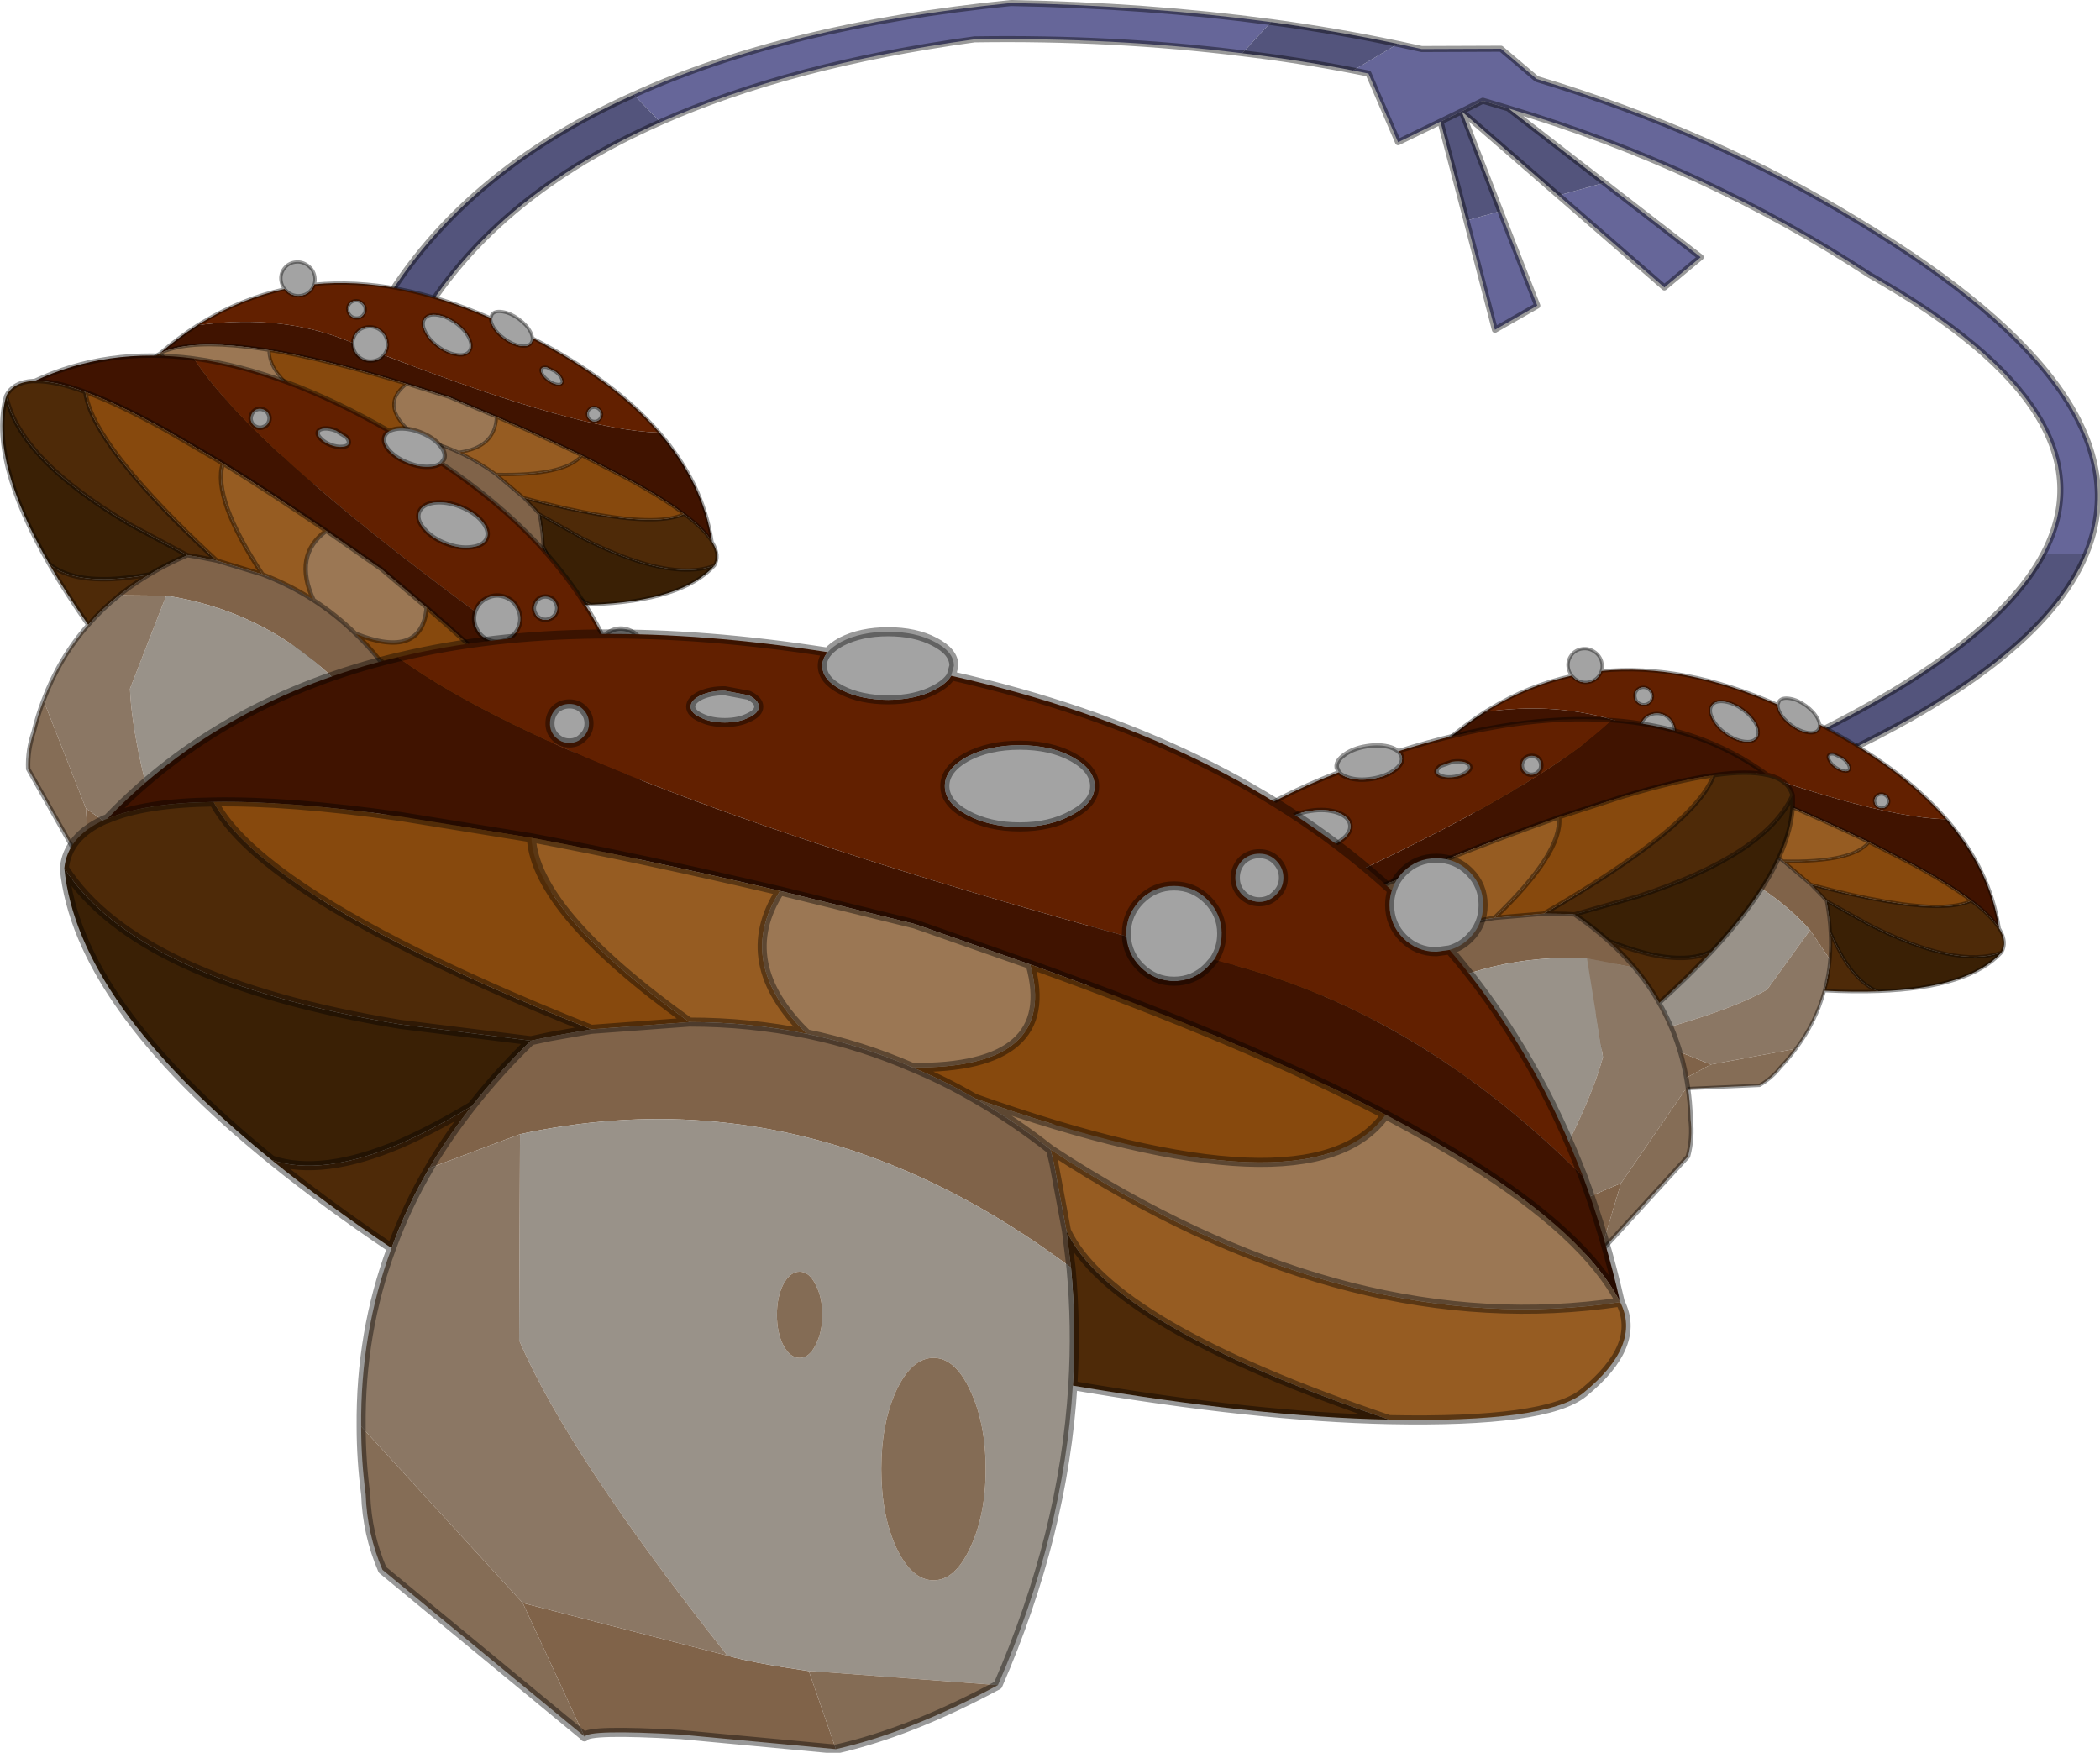 <svg viewBox="0 0 188.43 157.28" xmlns="http://www.w3.org/2000/svg" xmlns:xlink="http://www.w3.org/1999/xlink"><use transform="translate(-13.45) scale(.543)" width="371.95" height="289.75" xlink:href="#a"/><defs><g id="a" transform="translate(.45 .5)"><use transform="translate(84.85 -.5)" width="286.65" height="128" xlink:href="#b"/><use transform="matrix(-.447 -.325 -.315 .432 150.98 81.646)" width="173.05" height="124.1" xlink:href="#c"/><use transform="matrix(-.447 -.325 -.315 .432 363.68 145.55)" width="173.05" height="124.1" xlink:href="#c"/><use transform="matrix(-.743 .117 .113 .719 317.92 111.78)" width="173.05" height="124.1" xlink:href="#c"/><use transform="matrix(.679 .261 -.261 .679 31.941 46.78)" width="173.05" height="124.1" xlink:href="#c"/><use transform="translate(34.2 103.15) scale(1.5)" width="173.05" height="124.1" xlink:href="#c"/></g><g id="b"><path d="m247.9 11.15 7.4-4.4 3.95.85 13.1-.05 5.9 5q29 8.7 53.1 23.45 48.4 29.1 37.7 55H362q12.15-23-28.65-46-27.4-17.95-59.8-27.6l-4.2-1.25-3.5 1.75-10.5 5.1-4.9-11.35-2.55-.5m-13.55-8L229.6 8.3Q208.35 5.65 185.35 6q-30.55 4.2-51.9 13.7l-4.4-4.55Q154.2 3.75 191.35 0q22.5.4 43 3.15m47.5 28.65 7.6-2.1 15.9 12.3-6 5-17.5-15.2m-15.2 4.15 5.6-1.55 6.1 15.6-7 4-4.7-18.05" fill="#669" fill-rule="evenodd" transform="translate(-84.85 .5)"/><path d="M247.9 11.15q-9-1.75-18.3-2.85l4.75-5.15q10.75 1.45 20.95 3.6l-7.4 4.4M133.45 19.7Q103.3 33 91.35 56.85q-1.2-7.9-6-2.85 12.95-25.05 43.7-38.85l4.4 4.55m128.9-.1 3.5-1.7 3.5-1.75 4.2 1.25 15.9 12.3-7.6 2.1-16-13.9 6.4 16.5-5.6 1.55-4.3-16.35M362 91h7.05q-7.75 18.85-46.7 36l-5-3Q353.3 107.5 362 91" fill="#53547c" fill-rule="evenodd" transform="translate(-84.85 .5)"/><path d="M229.6 8.3q9.3 1.1 18.3 2.85l2.55.5 4.9 11.35 10.5-5.1 3.5-1.75 4.2 1.25q32.4 9.65 59.8 27.6 40.8 23 28.65 46-8.7 16.5-44.65 33l5 3q38.95-17.15 46.7-36 10.7-25.9-37.7-55-24.1-14.75-53.1-23.45l-5.9-5-13.1.05-3.95-.85q-10.2-2.15-20.95-3.6M229.6 8.3Q208.35 5.65 185.35 6q-30.55 4.2-51.9 13.7Q103.3 33 91.35 56.85q-1.2-7.9-6-2.85 12.95-25.05 43.7-38.85Q154.2 3.75 191.35 0q22.5.4 43 3.15m31.5 14.75 16 13.9 17.5 15.2 6-5-31.8-24.6m-6.9 18.55 4.7 18.05 7-4-6.1-15.6-6.4-16.5m-3.5 1.7 4.3 16.35" fill="none" stroke="#000" stroke-linecap="round" stroke-linejoin="round" stroke-opacity=".4" transform="translate(-84.85 .5)"/></g><g id="d"><path d="M146.25 28.5q-.25.75-.25 1.6 0 2.15 1.5 3.65t3.65 1.5l1.45-.2q8.8 10.25 14.1 23.45l.6 1.5-1.55-1.5Q149.2 42.55 130 37.05l-3.35-.9q.85-1.3.85-2.9 0-2.15-1.55-3.7t-3.7-1.55-3.7 1.55-1.55 3.7v.3Q56.3 16.85 37 3l-.25-.2.25-.05Q56.95-2 84.1 2.25q-.6.7-.6 1.5 0 1.55 2.1 2.65 2.15 1.1 5.15 1.1t5.1-1.1q1.35-.7 1.85-1.55 30.2 6.8 48.55 23.65m-12.75.45q.8-.75.8-1.85t-.8-1.9q-.75-.75-1.85-.75t-1.9.75q-.75.8-.75 1.9t.75 1.85q.8.8 1.9.8t1.85-.8m-22.45-8.8q2.45-1.3 2.45-3.15t-2.45-3.2q-2.4-1.3-5.8-1.3t-5.85 1.3Q97 15.15 97 17t2.4 3.15q2.45 1.35 5.85 1.35t5.8-1.35m-53.9-8.55q.65-.6.65-1.5t-.65-1.55q-.6-.6-1.5-.6t-1.55.6q-.6.65-.6 1.55t.6 1.5q.65.65 1.55.65t1.5-.65M76.5 8.25q0-.7-1.1-1.25l-2.65-.5q-1.55 0-2.65.5-1.1.55-1.1 1.25t1.1 1.2q1.1.55 2.65.55t2.65-.55q1.1-.5 1.1-1.2" fill="#622000" fill-rule="evenodd" transform="translate(.5 .5)"/><path d="M133.5 28.95q-.75.8-1.85.8t-1.9-.8q-.75-.75-.75-1.85t.75-1.9q.8-.75 1.9-.75t1.85.75q.8.8.8 1.9t-.8 1.85m19.1 6.1-1.45.2q-2.15 0-3.65-1.5T146 30.1q0-.85.25-1.6.35-1.15 1.25-2.05 1.5-1.5 3.65-1.5t3.65 1.5 1.5 3.65-1.5 3.65q-.95.95-2.2 1.3M97.7 4.85q-.5.85-1.85 1.55-2.1 1.1-5.1 1.1T85.6 6.4q-2.1-1.1-2.1-2.65 0-.8.6-1.5.5-.6 1.5-1.15Q87.75 0 90.75 0t5.1 1.1Q98 2.2 98 3.75l-.3 1.1m19.3 28.7v-.3q0-2.15 1.55-3.7t3.7-1.55 3.7 1.55 1.55 3.7q0 1.6-.85 2.9l-.7.8q-1.55 1.55-3.7 1.55t-3.7-1.55q-1.45-1.45-1.55-3.4m-5.95-13.4q-2.4 1.35-5.8 1.35t-5.85-1.35Q97 18.85 97 17t2.4-3.2q2.45-1.3 5.85-1.3t5.8 1.3q2.45 1.35 2.45 3.2t-2.45 3.15m-53.9-8.55q-.6.65-1.5.65t-1.55-.65q-.6-.6-.6-1.5t.6-1.55q.65-.6 1.55-.6t1.5.6q.65.65.65 1.55t-.65 1.5M76.5 8.25q0 .7-1.1 1.2-1.1.55-2.65.55t-2.65-.55q-1.1-.5-1.1-1.2T70.1 7q1.1-.5 2.65-.5l2.65.5q1.1.55 1.1 1.25" fill="#a3a3a3" fill-rule="evenodd" transform="translate(.5 .5)"/><path d="M36.75 2.8 37 3q19.3 13.85 80 30.55.1 1.95 1.55 3.4 1.55 1.55 3.7 1.55t3.7-1.55l.7-.8 3.35.9q19.2 5.5 35.75 21.45l1.55 1.5q2.45 6.55 4.1 13.85-3.8-7.35-16.55-15.35-4.2-2.6-9.3-5.3-15.3-8-39.15-16.55L93.7 32.2l-14.85-3.65Q63.7 25 51.45 22.7L37 20.35q-12.35-1.75-20.55-1.6-7.6.1-11.7 1.85 12.6-13.15 32-17.8" fill="#401300" fill-rule="evenodd" transform="translate(.5 .5)"/><path d="M145.55 53.2q5.1 2.7 9.3 5.3 12.75 8 16.55 15.35-29.15 4.35-60.5-15.35l-2.25-1.45q-4.05-3.2-8.35-5.65 37.15 13.15 45.25 1.8M93.45 48q-5.65-2.45-11.65-3.7-8.05-7.85-2.95-15.75L93.7 32.2l12.7 4.45q3.25 11.5-12.95 11.35" fill="#9b7754" fill-rule="evenodd" transform="translate(.5 .5)"/><path d="M171.4 73.85q2.4 4.75-4.05 10-4.05 3.3-21.4 2.95-30.7-10.4-35.55-20.8l-1.4-7.5-.35-1.45 2.25 1.45q31.35 19.7 60.5 15.35M81.8 44.3Q75.5 43 68.85 43 51.9 30.85 51.45 22.7q12.25 2.3 27.4 5.85-5.1 7.9 2.95 15.75" fill="#965c22" fill-rule="evenodd" transform="translate(.5 .5)"/><path d="m85 123.1-17.05-1.6q-10.3-.6-10.65.25v-.05L50.5 107l22.55 5.8q2.45.75 8.95 1.7l.05.1 2.95 8.5m25.9-53.05q-10-7.5-20.35-11.55Q71 50.85 50.2 55.35l-10 3.75.35-.6q1.95-3.2 4.35-6.25 2.9-3.7 6.5-7.2l2.1-.45 4.55-.8 10.8-.8q6.65 0 12.95 1.3 6 1.25 11.65 3.7 3.5 1.45 6.85 3.4 4.3 2.45 8.35 5.65l.35 1.45 1.4 7.5.5 4.05" fill="#806349" fill-rule="evenodd" transform="translate(.5 .5)"/><path d="M145.95 86.8q-14.6-.3-34.85-3.75.4-6.55-.2-13l-.5-4.05q4.85 10.4 35.55 20.8M36.05 67.9q-7.35-4.95-13.2-9.7Q28.4 60.05 37 56.4q3.65-1.6 7.9-4.15-2.4 3.05-4.35 6.25l-.35.6q-2.5 4.25-4.15 8.8M0 26.05q.35-3.5 4.45-5.35l.3-.1q4.1-1.75 11.7-1.85Q20.2 25.8 37 34.4q8.75 4.5 21.05 9.4l-4.55.8-2.1.45-14.4-1.8q-29.05-4.8-37-17.2" fill="#4e2a08" fill-rule="evenodd" transform="translate(.5 .5)"/><path d="M111.1 83.05q-1 16.35-8.25 33l-20.6-1.55H82q-6.5-.95-8.95-1.7Q55.5 90.65 50.1 78.05l.1-22.7q20.8-4.5 40.35 3.15 10.35 4.05 20.35 11.55.6 6.45.2 13M99.8 100.9q1.7-3.6 1.7-8.65t-1.7-8.65Q98.15 80 95.75 80t-4.1 3.6Q90 87.2 90 92.25t1.65 8.65q1.7 3.6 4.1 3.6t4.05-3.6M79.2 78.6Q79.95 80 81 80t1.75-1.4q.75-1.4.75-3.35t-.75-3.35q-.7-1.4-1.75-1.4t-1.8 1.4q-.7 1.4-.7 3.35t.7 3.35" fill="#999289" fill-rule="evenodd" transform="translate(.5 .5)"/><path d="M100.3 51.4q-3.35-1.95-6.85-3.4 16.2.15 12.95-11.35 23.85 8.55 39.15 16.55-8.1 11.35-45.25-1.8M68.85 43l-10.8.8Q45.75 38.9 37 34.4q-16.8-8.6-20.55-15.65 8.2-.15 20.55 1.6l14.45 2.35q.45 8.15 17.4 20.3" fill="#87490d" fill-rule="evenodd" transform="translate(.5 .5)"/><path d="M22.85 58.2Q1.45 40.85 0 26.05q7.95 12.4 37 17.2l14.4 1.8q-3.6 3.5-6.5 7.2-4.25 2.55-7.9 4.15-8.6 3.65-14.15 1.8" fill="#3a2005" fill-rule="evenodd" transform="translate(.5 .5)"/><path d="M102.85 116.05q-9.65 5.2-17.85 7.05l-2.95-8.5.2-.1 20.6 1.55M79.2 78.6q-.7-1.4-.7-3.35t.7-3.35q.75-1.4 1.8-1.4t1.75 1.4q.75 1.4.75 3.35t-.75 3.35Q82.05 80 81 80t-1.8-1.4m20.6 22.3q-1.65 3.6-4.05 3.6t-4.1-3.6Q90 97.3 90 92.25t1.65-8.65q1.7-3.6 4.1-3.6t4.05 3.6q1.7 3.6 1.7 8.65t-1.7 8.65" fill="#846c55" fill-rule="evenodd" transform="translate(.5 .5)"/><path d="M32.7 87.55q-.1-10.35 3.35-19.65 1.65-4.55 4.15-8.8l10-3.75-.1 22.7q5.4 12.6 22.95 34.75L50.5 107 32.7 87.55M82 114.5h.25l-.2.1-.05-.1" fill="#8b7764" fill-rule="evenodd" transform="translate(.5 .5)"/><path d="m57.3 121.7-22.25-18.35q-1.7-3.95-1.85-8.3-.5-3.8-.5-7.5L50.5 107l6.8 14.7" fill="#856d56" fill-rule="evenodd" transform="translate(.5 .5)"/><path d="M133.5 28.95q-.75.8-1.85.8t-1.9-.8q-.75-.75-.75-1.85t.75-1.9q.8-.75 1.9-.75t1.85.75q.8.8.8 1.9t-.8 1.85m19.1 6.1-1.45.2q-2.15 0-3.65-1.5T146 30.1q0-.85.25-1.6Q127.9 11.65 97.7 4.85q-.5.85-1.85 1.55-2.1 1.1-5.1 1.1T85.6 6.4q-2.1-1.1-2.1-2.65 0-.8.6-1.5Q56.95-2 37 2.75l-.25.05M117 33.55v-.3q0-2.15 1.55-3.7t3.7-1.55 3.7 1.55 1.55 3.7q0 1.6-.85 2.9l-.7.8q-1.55 1.55-3.7 1.55t-3.7-1.55q-1.45-1.45-1.55-3.4M167.3 60l-.6-1.5q-5.3-13.2-14.1-23.45 1.25-.35 2.2-1.3 1.5-1.5 1.5-3.65t-1.5-3.65-3.65-1.5-3.65 1.5q-.9.9-1.25 2.05m-35.2-8.35q-2.4 1.35-5.8 1.35t-5.85-1.35Q97 18.85 97 17t2.4-3.2q2.45-1.3 5.85-1.3t5.8 1.3q2.45 1.35 2.45 3.2t-2.45 3.15m34.5 33.05q5.1 2.7 9.3 5.3 12.75 8 16.55 15.35-1.65-7.3-4.1-13.85m4.1 13.85q2.4 4.75-4.05 10-4.05 3.3-21.4 2.95-14.6-.3-34.85-3.75-1 16.35-8.25 33-9.65 5.2-17.85 7.05l-17.05-1.6q-10.3-.6-10.65.25v-.05l-22.25-18.35q-1.7-3.95-1.85-8.3-.5-3.8-.5-7.5-.1-10.35 3.35-19.65-7.35-4.95-13.2-9.7Q1.45 40.85 0 26.05q.35-3.5 4.45-5.35l.3-.1q12.6-13.15 32-17.8M110.4 66q4.85 10.4 35.55 20.8m-34.85-3.75q.4-6.55-.2-13l-.5-4.05-1.4-7.5-.35-1.45q-4.05-3.2-8.35-5.65-3.35-1.95-6.85-3.4-5.65-2.45-11.65-3.7Q75.5 43 68.85 43l-10.8.8-4.55.8-2.1.45q-3.6 3.5-6.5 7.2-2.4 3.05-4.35 6.25l-.35.6q-2.5 4.25-4.15 8.8m72.6-10.85 2.25 1.45q31.35 19.7 60.5 15.35M84.1 2.25q.5-.6 1.5-1.15Q87.75 0 90.75 0t5.1 1.1Q98 2.2 98 3.75l-.3 1.1M57.15 11.6q-.6.65-1.5.65t-1.55-.65q-.6-.6-.6-1.5t.6-1.55q.65-.6 1.55-.6t1.5.6q.65.65.65 1.55t-.65 1.5m.9 32.2Q45.75 38.9 37 34.4q-16.8-8.6-20.55-15.65-7.6.1-11.7 1.85M51.4 45.05 37 43.25q-29.05-4.8-37-17.2m16.45-7.3q8.2-.15 20.55 1.6l14.45 2.35q12.25 2.3 27.4 5.85L93.7 32.2l12.7 4.45q23.85 8.55 39.15 16.55-8.1 11.35-45.25-1.8M76.5 8.25q0 .7-1.1 1.2-1.1.55-2.65.55t-2.65-.55q-1.1-.5-1.1-1.2T70.1 7q1.1-.5 2.65-.5l2.65.5q1.1.55 1.1 1.25M93.45 48q16.2.15 12.95-11.35M81.8 44.3q-8.05-7.85-2.95-15.75M68.85 43Q51.9 30.85 51.45 22.7M44.9 52.25Q40.65 54.8 37 56.4q-8.6 3.65-14.15 1.8" fill="none" stroke="#000" stroke-linecap="round" stroke-linejoin="round" stroke-opacity=".4" transform="translate(.5 .5)"/></g><use width="173.05" height="124.1" xlink:href="#d" id="c"/></defs></svg>